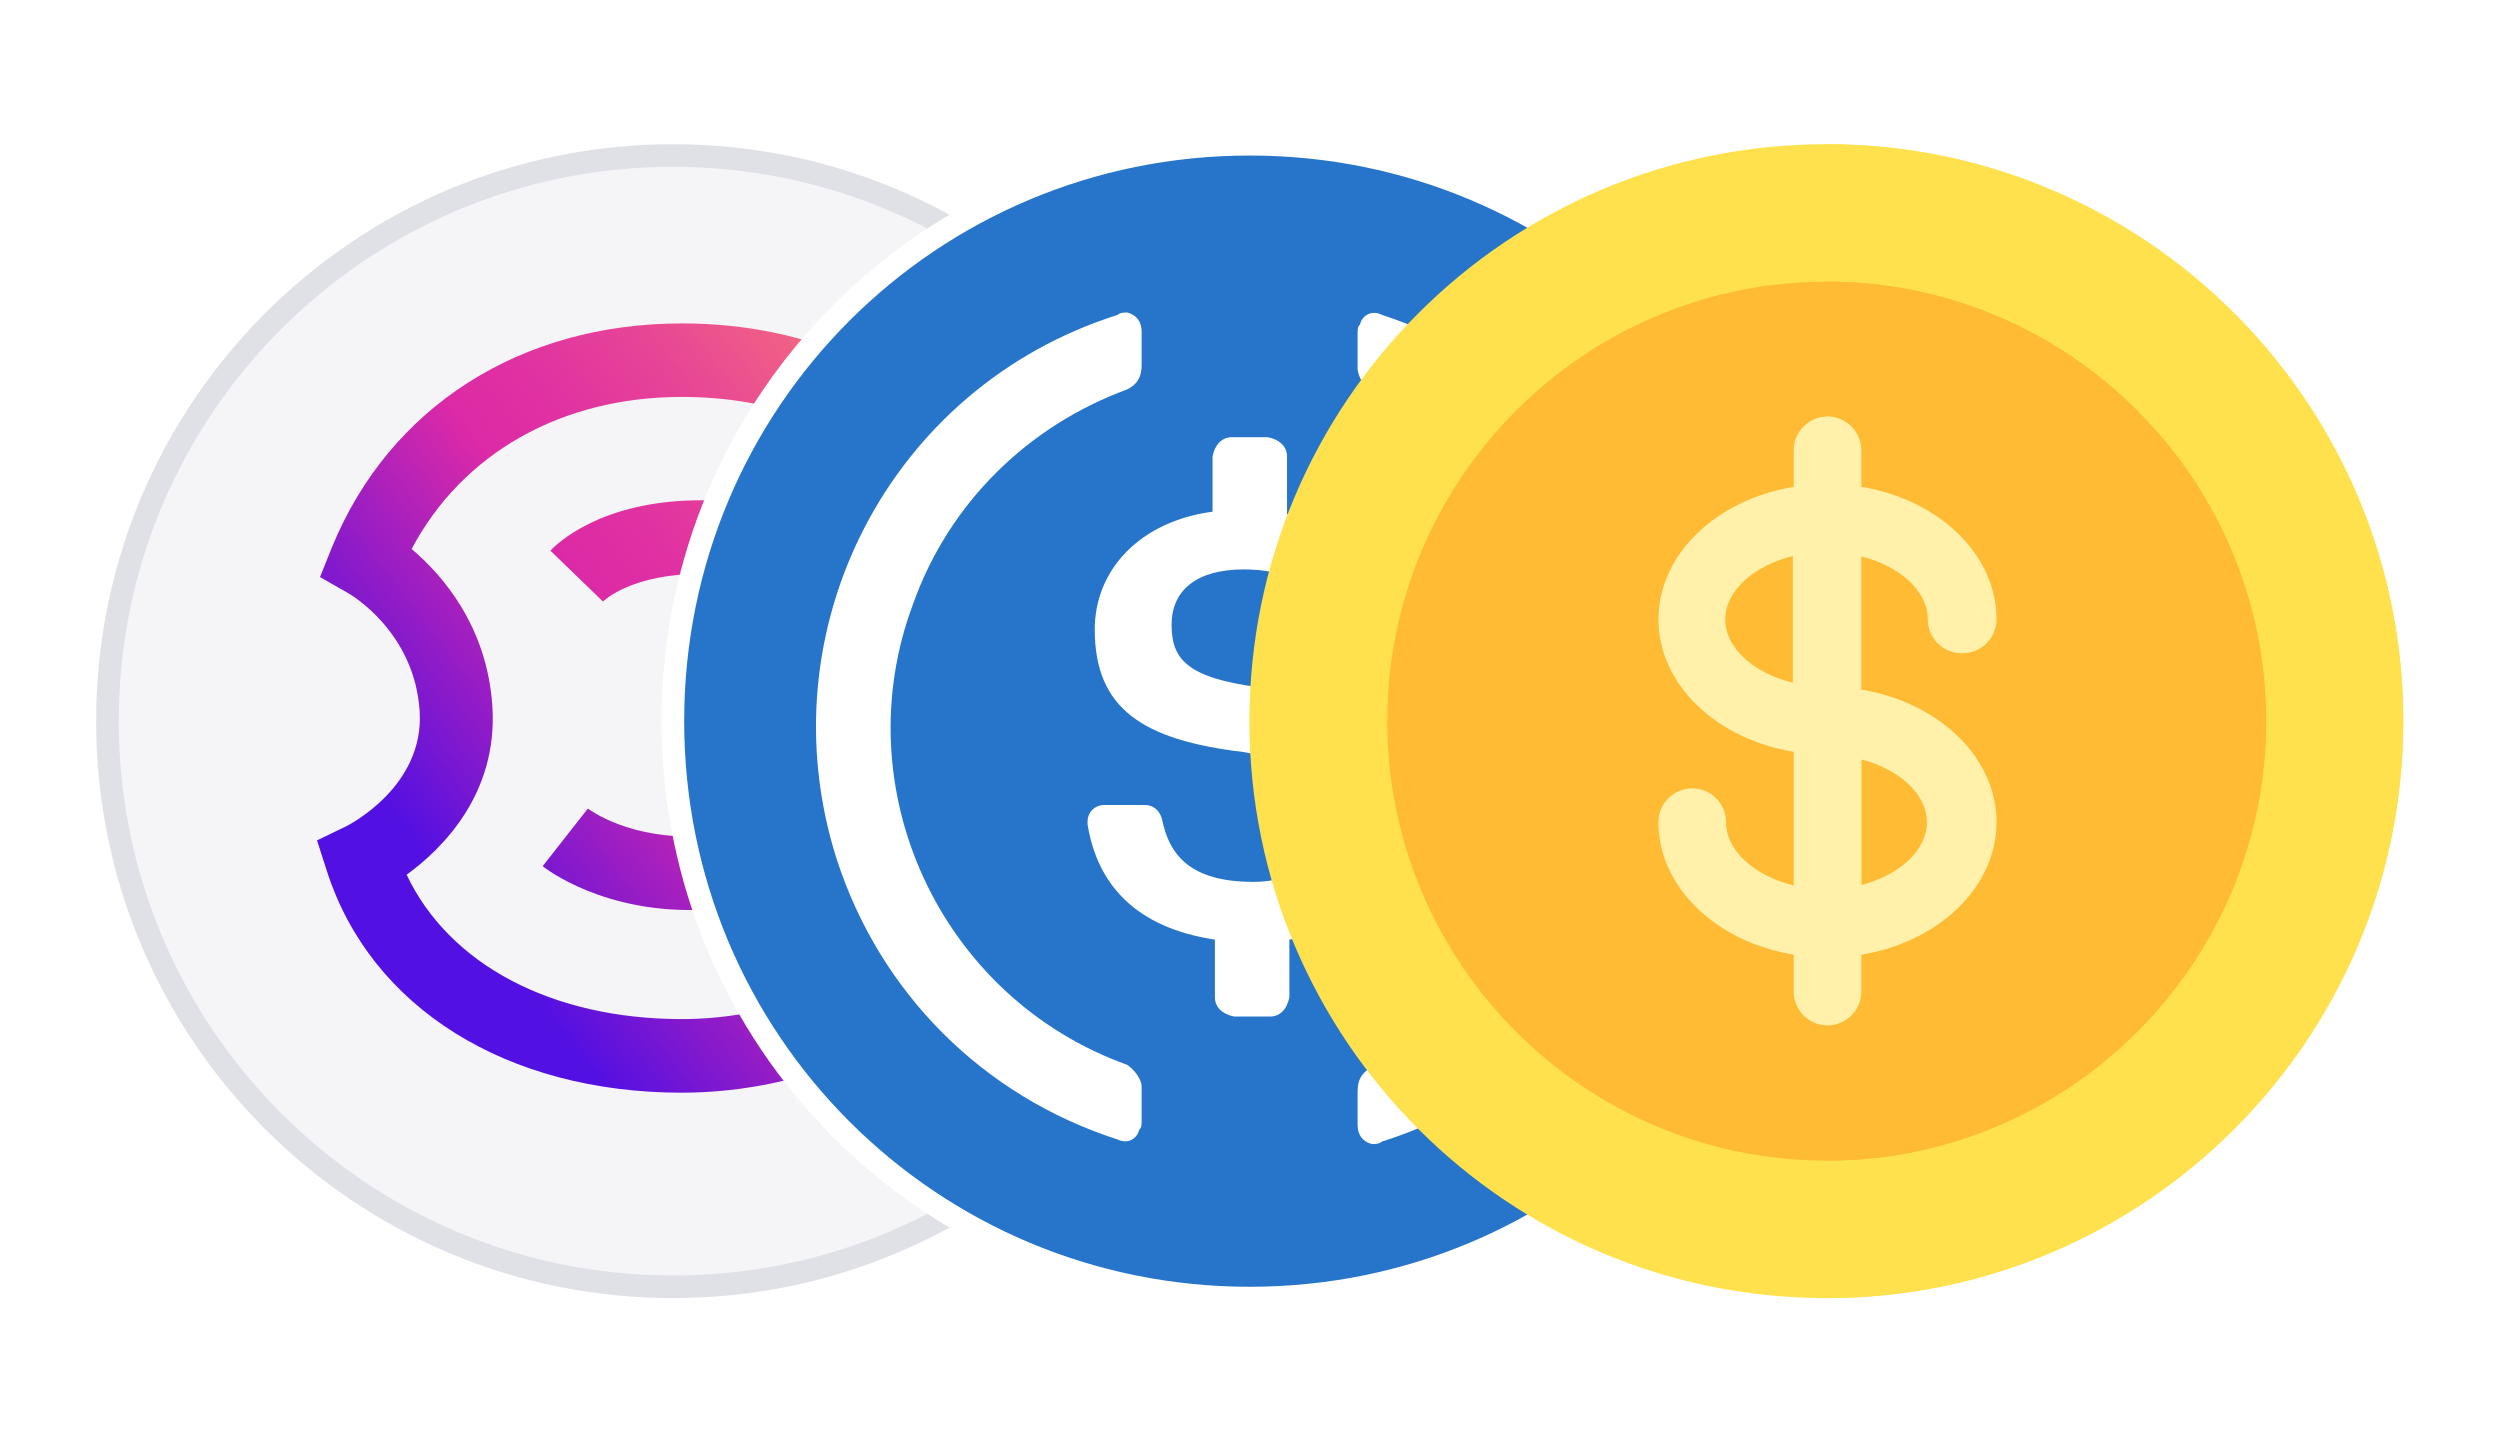 <svg width="52" height="30" viewBox="0 0 52 30" fill="none" xmlns="http://www.w3.org/2000/svg">
<g filter="url(#filter0_dd_19900_216406)">
<path d="M25.76 14C25.76 20.498 20.494 25.765 13.998 25.765C7.501 25.765 2.235 20.498 2.235 14C2.235 7.502 7.501 2.235 13.998 2.235C20.494 2.235 25.76 7.502 25.76 14Z" fill="#F5F5F7" stroke="#E0E0E7" stroke-width="0.47"/>
<path d="M14.184 21.728C10.541 21.728 7.711 19.961 6.799 17.117L6.594 16.48L7.192 16.191C7.256 16.16 8.826 15.364 8.729 13.797C8.626 12.144 7.297 11.368 7.24 11.336L6.656 11.003L6.908 10.375C8.103 7.464 10.824 5.727 14.185 5.727C16.826 5.727 19.141 6.768 20.535 8.585L20.887 9.044L18.11 12.815L17.49 12.211C17.478 12.199 16.157 10.942 14.625 10.935C13.149 10.928 12.567 11.488 12.542 11.512L11.448 10.453C11.549 10.346 12.486 9.39 14.632 9.406C15.999 9.412 17.18 10.071 17.877 10.569L18.966 9.09C17.837 7.918 16.127 7.256 14.185 7.256C11.677 7.256 9.618 8.427 8.562 10.419C9.2 10.958 10.136 12.026 10.242 13.701C10.355 15.512 9.205 16.651 8.458 17.194C9.342 19.061 11.477 20.197 14.185 20.197C16.061 20.197 17.981 19.462 19.166 18.324L17.927 16.76C17.268 17.231 16.141 17.842 14.668 17.92C12.576 18.028 11.339 17.058 11.287 17.017L12.228 15.818C12.257 15.839 13.097 16.471 14.589 16.392C16.355 16.301 17.487 15.158 17.498 15.146L18.097 14.53L18.633 15.201L21.136 18.365L20.752 18.843C19.344 20.595 16.767 21.728 14.184 21.728Z" fill="url(#paint0_linear_19900_216406)"/>
</g>
<g filter="url(#filter1_dd_19900_216406)">
<path d="M25.994 26C32.643 26 37.991 20.65 37.991 14C37.991 7.35 32.643 2 25.994 2C19.345 2 13.996 7.35 13.996 14C13.996 20.65 19.345 26 25.994 26Z" fill="#2775CA" stroke="white" stroke-width="0.47"/>
<path d="M29.318 15.894C29.318 14.144 28.268 13.544 26.169 13.293C24.669 13.093 24.369 12.693 24.369 11.994C24.369 11.294 24.869 10.844 25.869 10.844C26.769 10.844 27.269 11.144 27.518 11.894C27.569 12.044 27.719 12.144 27.869 12.144H28.669C28.869 12.144 29.019 11.994 29.019 11.793V11.743C28.819 10.643 27.919 9.793 26.77 9.693V8.493C26.77 8.293 26.62 8.143 26.37 8.094H25.62C25.42 8.094 25.27 8.244 25.221 8.493V9.643C23.721 9.843 22.771 10.843 22.771 12.093C22.771 13.743 23.77 14.394 25.87 14.643C27.27 14.893 27.72 15.193 27.72 15.993C27.72 16.794 27.02 17.343 26.07 17.343C24.771 17.343 24.321 16.794 24.171 16.044C24.121 15.843 23.971 15.744 23.821 15.744H22.971C22.771 15.744 22.621 15.894 22.621 16.094V16.145C22.822 17.395 23.62 18.295 25.27 18.544V19.744C25.27 19.945 25.42 20.095 25.67 20.144H26.419C26.62 20.144 26.77 19.994 26.819 19.744V18.544C28.317 18.294 29.318 17.244 29.318 15.894Z" fill="white"/>
<path fill-rule="evenodd" clip-rule="evenodd" d="M18.997 11.549C17.547 15.399 19.547 19.749 23.446 21.149C23.596 21.25 23.746 21.449 23.746 21.6V22.3C23.746 22.401 23.746 22.45 23.696 22.5C23.645 22.701 23.446 22.8 23.246 22.701C20.447 21.801 18.297 19.65 17.397 16.851C15.897 12.1 18.497 7.05 23.246 5.55C23.296 5.5 23.396 5.5 23.446 5.5C23.646 5.549 23.746 5.699 23.746 5.9V6.599C23.746 6.85 23.646 7 23.446 7.1C21.397 7.85 19.747 9.449 18.997 11.549ZM28.289 5.747C28.339 5.547 28.538 5.447 28.739 5.547C31.488 6.447 33.688 8.597 34.587 11.446C36.087 16.197 33.487 21.247 28.739 22.747C28.688 22.797 28.589 22.797 28.538 22.797C28.338 22.748 28.238 22.598 28.238 22.397V21.698C28.238 21.447 28.338 21.297 28.538 21.197C30.587 20.447 32.237 18.848 32.987 16.748C34.437 12.898 32.437 8.548 28.538 7.148C28.388 7.047 28.238 6.848 28.238 6.647V5.948C28.238 5.847 28.238 5.798 28.289 5.747Z" fill="white"/>
</g>
<g filter="url(#filter2_dd_19900_216406)">
<path d="M37.988 26C44.616 26 49.988 20.627 49.988 14C49.988 7.373 44.616 2 37.988 2C31.361 2 25.988 7.373 25.988 14C25.988 20.627 31.361 26 37.988 26Z" fill="#FFE14D"/>
<path d="M49.988 14C49.988 7.383 44.605 2 37.988 2V26C44.605 26 49.988 20.617 49.988 14Z" fill="#FFE14D"/>
<path d="M37.996 23.141C32.956 23.141 28.855 19.04 28.855 14C28.855 8.96 32.956 4.859 37.996 4.859C43.036 4.859 47.137 8.96 47.137 14C47.137 19.04 43.036 23.141 37.996 23.141Z" fill="#FFBB33"/>
<path d="M47.129 14C47.129 8.96 43.028 4.859 37.988 4.859V23.141C43.028 23.141 47.129 19.04 47.129 14Z" fill="#FFBB33"/>
<path fill-rule="evenodd" clip-rule="evenodd" d="M38.715 13.346V10.566C39.523 10.764 40.121 11.285 40.121 11.883C40.121 12.271 40.436 12.586 40.824 12.586C41.213 12.586 41.527 12.271 41.527 11.883C41.527 10.524 40.318 9.388 38.715 9.127V8.367C38.715 7.979 38.4 7.664 38.012 7.664C37.623 7.664 37.309 7.979 37.309 8.367V9.127C35.706 9.388 34.496 10.524 34.496 11.883C34.496 13.241 35.706 14.377 37.309 14.638V17.418C36.5 17.22 35.902 16.7 35.902 16.102C35.902 15.713 35.588 15.398 35.199 15.398C34.811 15.398 34.496 15.713 34.496 16.102C34.496 17.46 35.706 18.596 37.309 18.857V19.624C37.309 20.013 37.623 20.327 38.012 20.327C38.4 20.327 38.715 20.013 38.715 19.624V18.857C40.318 18.596 41.527 17.46 41.527 16.102C41.527 14.743 40.318 13.607 38.715 13.346ZM35.885 11.884C35.885 11.286 36.482 10.765 37.291 10.566V13.201C36.482 13.003 35.885 12.482 35.885 11.884ZM40.127 16.103C40.127 15.504 39.529 14.984 38.72 14.785V17.42C39.529 17.222 40.127 16.701 40.127 16.103Z" fill="#FFF1AA"/>
<path fill-rule="evenodd" clip-rule="evenodd" d="M38.691 18.857V19.624C38.691 20.013 38.377 20.327 37.988 20.327V7.664C38.377 7.664 38.691 7.979 38.691 8.367V9.127C40.294 9.388 41.504 10.524 41.504 11.883C41.504 12.271 41.189 12.586 40.801 12.586C40.412 12.586 40.098 12.271 40.098 11.883C40.098 11.285 39.5 10.764 38.691 10.566V13.346C40.294 13.607 41.504 14.743 41.504 16.102C41.504 17.46 40.294 18.596 38.691 18.857ZM40.08 16.103C40.08 15.504 39.482 14.984 38.673 14.785V17.42C39.482 17.222 40.08 16.701 40.08 16.103Z" fill="#FFF1AA"/>
</g>
<defs>
<filter id="filter0_dd_19900_216406" x="0" y="1" width="27.996" height="28" filterUnits="userSpaceOnUse" color-interpolation-filters="sRGB">
<feFlood flood-opacity="0" result="BackgroundImageFix"/>
<feColorMatrix in="SourceAlpha" type="matrix" values="0 0 0 0 0 0 0 0 0 0 0 0 0 0 0 0 0 0 127 0" result="hardAlpha"/>
<feMorphology radius="1" operator="dilate" in="SourceAlpha" result="effect1_dropShadow_19900_216406"/>
<feOffset/>
<feColorMatrix type="matrix" values="0 0 0 0 0 0 0 0 0 0 0 0 0 0 0 0 0 0 0.05 0"/>
<feBlend mode="normal" in2="BackgroundImageFix" result="effect1_dropShadow_19900_216406"/>
<feColorMatrix in="SourceAlpha" type="matrix" values="0 0 0 0 0 0 0 0 0 0 0 0 0 0 0 0 0 0 127 0" result="hardAlpha"/>
<feOffset dy="1"/>
<feGaussianBlur stdDeviation="1"/>
<feColorMatrix type="matrix" values="0 0 0 0 0 0 0 0 0 0 0 0 0 0 0 0 0 0 0.12 0"/>
<feBlend mode="normal" in2="effect1_dropShadow_19900_216406" result="effect2_dropShadow_19900_216406"/>
<feBlend mode="normal" in="SourceGraphic" in2="effect2_dropShadow_19900_216406" result="shape"/>
</filter>
<filter id="filter1_dd_19900_216406" x="11.762" y="0.766" width="28.465" height="28.469" filterUnits="userSpaceOnUse" color-interpolation-filters="sRGB">
<feFlood flood-opacity="0" result="BackgroundImageFix"/>
<feColorMatrix in="SourceAlpha" type="matrix" values="0 0 0 0 0 0 0 0 0 0 0 0 0 0 0 0 0 0 127 0" result="hardAlpha"/>
<feMorphology radius="1" operator="dilate" in="SourceAlpha" result="effect1_dropShadow_19900_216406"/>
<feOffset/>
<feColorMatrix type="matrix" values="0 0 0 0 0 0 0 0 0 0 0 0 0 0 0 0 0 0 0.05 0"/>
<feBlend mode="normal" in2="BackgroundImageFix" result="effect1_dropShadow_19900_216406"/>
<feColorMatrix in="SourceAlpha" type="matrix" values="0 0 0 0 0 0 0 0 0 0 0 0 0 0 0 0 0 0 127 0" result="hardAlpha"/>
<feOffset dy="1"/>
<feGaussianBlur stdDeviation="1"/>
<feColorMatrix type="matrix" values="0 0 0 0 0 0 0 0 0 0 0 0 0 0 0 0 0 0 0.12 0"/>
<feBlend mode="normal" in2="effect1_dropShadow_19900_216406" result="effect2_dropShadow_19900_216406"/>
<feBlend mode="normal" in="SourceGraphic" in2="effect2_dropShadow_19900_216406" result="shape"/>
</filter>
<filter id="filter2_dd_19900_216406" x="23.988" y="1" width="28" height="28" filterUnits="userSpaceOnUse" color-interpolation-filters="sRGB">
<feFlood flood-opacity="0" result="BackgroundImageFix"/>
<feColorMatrix in="SourceAlpha" type="matrix" values="0 0 0 0 0 0 0 0 0 0 0 0 0 0 0 0 0 0 127 0" result="hardAlpha"/>
<feMorphology radius="1" operator="dilate" in="SourceAlpha" result="effect1_dropShadow_19900_216406"/>
<feOffset/>
<feColorMatrix type="matrix" values="0 0 0 0 0 0 0 0 0 0 0 0 0 0 0 0 0 0 0.05 0"/>
<feBlend mode="normal" in2="BackgroundImageFix" result="effect1_dropShadow_19900_216406"/>
<feColorMatrix in="SourceAlpha" type="matrix" values="0 0 0 0 0 0 0 0 0 0 0 0 0 0 0 0 0 0 127 0" result="hardAlpha"/>
<feOffset dy="1"/>
<feGaussianBlur stdDeviation="1"/>
<feColorMatrix type="matrix" values="0 0 0 0 0 0 0 0 0 0 0 0 0 0 0 0 0 0 0.12 0"/>
<feBlend mode="normal" in2="effect1_dropShadow_19900_216406" result="effect2_dropShadow_19900_216406"/>
<feBlend mode="normal" in="SourceGraphic" in2="effect2_dropShadow_19900_216406" result="shape"/>
</filter>
<linearGradient id="paint0_linear_19900_216406" x1="15.407" y1="1.661" x2="2.481" y2="11.66" gradientUnits="userSpaceOnUse">
<stop offset="0.073" stop-color="#F46881"/>
<stop offset="0.083" stop-color="#F36682"/>
<stop offset="0.26" stop-color="#E74596"/>
<stop offset="0.407" stop-color="#E031A2"/>
<stop offset="0.506" stop-color="#DD2AA6"/>
<stop offset="0.888" stop-color="#5210E2"/>
</linearGradient>
</defs>
</svg>
